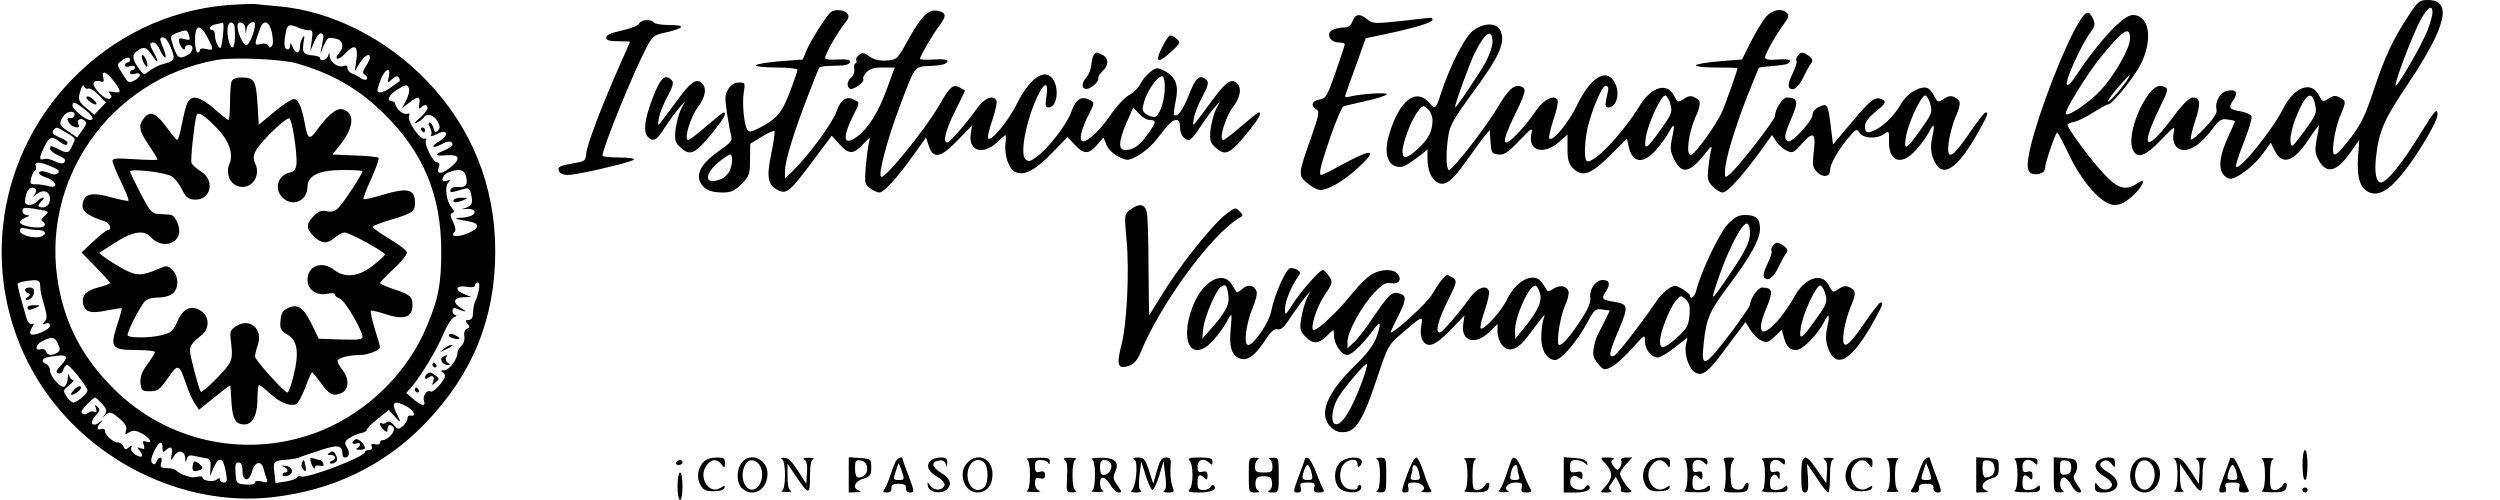<?xml version="1.0" standalone="no"?>
<!DOCTYPE svg PUBLIC "-//W3C//DTD SVG 20010904//EN"
 "http://www.w3.org/TR/2001/REC-SVG-20010904/DTD/svg10.dtd">
<svg version="1.0" xmlns="http://www.w3.org/2000/svg"
 width="1000pt" height="200pt" viewBox="0 0 1000 200"
 preserveAspectRatio="xMidYMid meet">

<g transform="translate(0,200) scale(0.1,-0.1)"
fill="#000000" stroke="none">
<path d="M9634 1937 c-61 -91 -96 -167 -140 -300 -31 -94 -49 -132 -89 -185
-67 -88 -80 -91 -70 -17 4 32 15 77 26 102 24 56 24 60 -2 73 -16 9 -26 8 -44
-4 -24 -15 -25 -15 -40 14 -30 58 -99 32 -142 -54 -45 -88 -174 -248 -189
-233 -3 3 11 47 31 97 20 50 34 97 31 105 -2 7 -23 16 -45 20 -45 7 -49 14
-25 49 18 28 6 41 -30 32 -26 -6 -47 -45 -40 -73 4 -13 -10 -36 -45 -73 -28
-30 -53 -51 -57 -48 -3 4 4 36 16 73 24 71 22 95 -9 95 -13 0 -39 -25 -74 -72
-115 -155 -141 -138 -56 36 34 69 34 72 13 80 -25 10 -51 -11 -82 -66 -37 -65
-56 -147 -42 -183 16 -43 50 -32 114 35 53 55 57 58 51 31 -9 -40 9 -71 41
-71 34 0 71 28 112 82 28 38 37 44 63 40 16 -2 29 -5 29 -7 0 -1 -13 -32 -30
-68 -40 -89 -38 -144 5 -161 23 -9 98 46 136 99 l32 44 16 -32 c31 -62 79 -44
142 55 18 27 33 47 34 46 2 -2 -2 -26 -8 -53 -8 -40 -7 -57 4 -79 32 -65 74
-57 132 26 l34 48 -5 -70 c-5 -81 8 -122 44 -139 37 -17 80 7 136 77 59 73
138 206 138 233 0 31 -10 19 -75 -86 -66 -108 -129 -185 -151 -185 -19 0 -27
38 -20 101 12 106 32 151 129 295 153 229 178 334 78 334 -33 0 -40 -6 -77
-63z m96 13 c0 -10 -9 -43 -20 -71 -25 -64 -124 -233 -128 -221 -4 14 75 220
104 269 27 46 44 55 44 23z m-469 -371 c7 -30 2 -41 -44 -104 -51 -68 -52 -69
-55 -39 -2 17 7 55 18 85 41 105 68 124 81 58z"/>
<path d="M905 1979 c-235 -20 -453 -126 -621 -301 -313 -326 -367 -817 -132
-1199 196 -318 576 -508 936 -468 243 27 450 127 613 296 189 196 280 419 280
688 0 261 -94 494 -273 681 -164 171 -384 281 -596 299 -37 3 -78 7 -92 9 -14
1 -65 -1 -115 -5z m-13 -116 c-2 -27 -7 -50 -9 -53 -7 -8 -23 24 -23 48 0 12
-4 22 -10 22 -20 0 -10 19 13 23 12 2 25 5 28 6 4 0 4 -20 1 -46z m48 -3 c0
-52 -13 -67 -24 -27 -11 41 -7 77 9 77 11 0 15 -12 15 -50z m41 28 l2 -23 4
23 c4 20 33 33 33 15 0 -28 -23 -83 -34 -83 -14 0 -36 48 -36 76 0 24 30 15
31 -8z m107 -20 c5 -27 5 -47 -1 -53 -6 -7 -11 -6 -14 2 -3 8 -14 11 -30 7
-27 -7 -27 -4 -2 64 14 36 37 27 47 -20z m109 20 c15 -6 34 -10 42 -9 11 2 13
-7 8 -41 l-6 -43 16 38 c9 21 21 36 27 34 12 -5 12 -6 3 -52 l-6 -30 14 33
c16 34 18 35 53 26 25 -7 29 -35 7 -58 -8 -8 -11 -17 -7 -20 5 -3 20 6 32 19
38 41 53 33 46 -22 l-7 -48 20 33 c20 31 41 42 41 22 0 -6 -8 -22 -17 -36 -14
-22 -14 -27 -2 -34 7 -5 10 -12 6 -17 -4 -4 -16 -2 -25 5 -9 7 -25 15 -34 18
-10 4 -18 13 -18 21 0 10 -6 13 -15 9 -22 -8 -55 15 -56 39 -1 17 -2 17 -6 3
-4 -17 -33 -26 -33 -10 0 4 -12 9 -26 10 -40 3 -46 11 -40 51 5 26 4 32 -3 21
-6 -8 -11 -25 -11 -37 0 -13 -5 -23 -10 -23 -6 0 -15 10 -20 23 -7 18 -9 19
-9 4 -1 -11 -7 -17 -13 -14 -13 4 -13 29 -3 75 6 25 13 27 52 10z m-367 -38
c26 -50 25 -53 -5 -46 -14 4 -25 2 -25 -4 0 -5 -4 -10 -10 -10 -5 0 -10 23
-10 50 0 63 21 67 50 10z m-76 14 c9 -25 8 -27 -18 -20 -20 5 -23 3 -19 -14 6
-22 23 -38 23 -21 0 6 7 11 15 11 22 0 19 -27 -4 -40 -37 -19 -43 -14 -65 57
-5 17 -1 23 21 31 38 14 40 14 47 -4z m-70 -56 c19 -45 15 -52 -34 -65 -14 -3
-36 -15 -50 -25 -24 -19 -24 -19 -42 4 -28 37 -32 58 -11 73 27 21 39 18 62
-17 23 -37 28 -27 6 12 -18 32 -18 40 -1 40 7 0 19 -13 26 -30 7 -16 16 -30
21 -30 4 0 1 16 -7 35 -17 42 -17 45 0 45 8 0 21 -19 30 -42z m-164 -48 c0 -5
-4 -10 -10 -10 -5 0 -10 -5 -10 -11 0 -6 9 -8 20 -4 11 4 20 2 20 -4 0 -6 -4
-11 -10 -11 -5 0 -10 -5 -10 -11 0 -6 9 -8 20 -4 26 8 26 -11 1 -25 -27 -14
-27 -14 -52 26 -22 36 -22 37 -4 50 22 17 35 18 35 4z m665 -13 c144 -41 250
-102 351 -202 158 -155 229 -327 229 -550 0 -129 -11 -189 -56 -296 -76 -186
-233 -342 -420 -420 -288 -118 -615 -53 -834 166 -120 119 -190 248 -220 407
-80 423 203 831 631 908 66 12 257 4 319 -13z m370 -54 c-6 -27 -6 -27 13 -10
14 13 22 15 27 7 4 -6 5 -12 4 -14 -2 -1 -17 -12 -33 -24 -31 -23 -56 -29 -56
-12 0 6 7 26 14 45 18 42 41 48 31 8z m-1101 -16 c32 -42 33 -51 1 -45 -20 4
-23 2 -15 -7 8 -10 8 -15 -1 -20 -15 -10 -74 49 -64 64 3 7 15 9 25 6 15 -5
17 -2 13 15 -8 31 13 24 41 -13z m-100 -31 c6 2 25 -9 41 -26 l29 -30 -24 -25
-23 -24 -32 27 c-26 21 -32 32 -28 52 8 33 16 47 20 33 3 -7 10 -10 17 -7z
m1282 0 c3 -8 -2 -29 -11 -47 l-17 -32 27 21 c36 29 48 28 42 -4 -3 -18 -1
-22 6 -15 15 15 27 14 27 -1 0 -7 -14 -26 -32 -41 -21 -18 -25 -24 -11 -18 12
6 25 16 28 21 11 19 42 10 55 -15 11 -20 11 -28 1 -38 -9 -9 -13 -7 -17 11 -4
12 -10 22 -16 22 -5 0 -4 -9 2 -20 6 -11 8 -25 4 -31 -3 -6 7 -4 24 5 42 22
52 -4 10 -28 -38 -23 -30 -33 10 -12 27 14 42 13 42 -4 0 -4 -14 -13 -30 -20
-45 -19 -43 -25 6 -21 55 4 59 -15 10 -53 -35 -26 -52 -22 -40 8 4 10 1 16 -7
16 -17 0 -54 74 -45 89 4 6 1 9 -6 6 -17 -6 -69 70 -62 90 4 10 2 13 -8 10
-14 -6 -46 21 -47 40 -1 6 -7 10 -13 10 -23 0 -13 25 17 44 37 24 44 25 51 7z
m-1299 -82 c33 -25 43 -44 23 -44 -18 0 -70 43 -70 57 0 19 9 16 47 -13z m-40
-28 c-3 -6 -10 -10 -16 -8 -15 3 -14 -11 1 -26 14 -14 42 -16 33 -2 -11 17 5
32 21 19 12 -9 11 -16 -7 -40 l-20 -29 -34 23 c-39 25 -42 33 -20 64 16 22 50
21 42 -1z m-31 -67 c39 -24 38 -20 22 -54 -13 -29 -19 -30 -58 -10 -25 13 -30
13 -30 1 0 -7 14 -19 30 -26 17 -7 30 -16 30 -20 0 -16 -14 -18 -41 -5 -15 8
-35 12 -43 9 -21 -8 -20 7 2 50 19 39 29 43 58 21 22 -17 34 -19 34 -6 0 5
-13 14 -30 21 -30 12 -36 21 -23 33 9 10 12 9 49 -14z m-61 -135 c27 -11 35
-18 27 -26 -8 -8 -19 -8 -38 1 -17 7 -31 8 -36 3 -6 -6 4 -14 26 -22 44 -14
52 -47 9 -34 -16 4 -38 7 -51 7 -21 -1 -23 2 -17 26 4 14 10 27 15 29 5 2 6
10 3 18 -7 18 15 18 62 -2z m1659 -39 c9 -34 -1 -47 -32 -43 -15 2 -27 -3 -30
-11 -3 -9 2 -11 17 -7 11 3 30 8 40 11 15 5 21 -1 26 -26 8 -33 2 -44 -30 -53
-12 -3 -9 -4 8 -2 31 4 47 -12 26 -25 -8 -5 -27 -9 -44 -10 -34 -1 -27 -5 28
-14 49 -8 47 -29 -4 -49 -40 -16 -70 -13 -51 6 6 6 4 21 -6 41 -12 23 -12 32
-3 35 9 3 9 8 -2 21 -21 24 -29 81 -15 99 11 13 10 15 -4 9 -27 -10 -22 22 5
33 42 17 64 12 71 -15z m-1721 -52 c4 -3 1 -13 -5 -22 -9 -12 -7 -11 8 2 27
22 54 12 54 -19 0 -25 -19 -39 -41 -32 -8 3 -6 9 5 21 10 9 13 17 8 17 -5 0
-15 -7 -22 -15 -15 -18 -50 -20 -50 -2 1 43 23 70 43 50z m47 -90 c3 -2 -3
-11 -13 -18 -12 -8 -14 -15 -8 -20 20 -12 11 -25 -16 -25 -38 0 -73 11 -73 21
0 6 10 14 23 19 17 7 18 9 5 9 -10 1 -18 8 -18 17 0 14 8 15 48 9 26 -4 49 -9
52 -12z m-37 -73 c29 0 37 -17 12 -26 -26 -10 -85 5 -85 23 0 11 6 14 23 9 12
-3 34 -6 50 -6z m8 -225 c2 -28 1 -24 18 -83 9 -34 10 -47 0 -58 -10 -12 -9
-13 5 -8 10 4 16 1 16 -9 0 -16 -66 -44 -78 -33 -3 4 -1 16 6 26 9 15 9 18 -1
14 -9 -3 -17 9 -24 33 -16 55 -33 119 -33 126 0 7 28 14 63 16 22 1 27 -3 28
-24z m1754 -17 c-4 -18 -10 -37 -14 -43 -3 -5 -6 -17 -7 -25 -1 -8 -2 -23 -3
-32 0 -10 -8 -18 -17 -18 -13 0 -14 -3 -4 -15 10 -12 9 -16 -2 -20 -9 -4 -13
-15 -11 -29 3 -13 -2 -30 -11 -39 -9 -8 -16 -21 -16 -27 0 -27 -32 -70 -53
-71 -12 0 -16 -3 -9 -6 6 -2 12 -10 12 -16 -1 -19 -47 -70 -58 -63 -14 9 -33
-19 -26 -38 9 -23 -11 -20 -43 8 l-28 24 21 24 c36 41 103 152 128 213 13 32
32 62 42 66 11 4 13 8 7 8 -7 1 -13 8 -13 17 0 10 5 14 15 10 38 -15 48 -16
23 -1 -39 22 -36 45 5 46 l32 1 -27 11 c-41 16 -36 37 7 30 23 -4 35 -2 35 6
0 6 5 11 11 11 7 0 8 -12 4 -32z m-1683 -214 c10 -21 9 -27 -3 -35 -21 -13
-39 -11 -45 5 -3 8 -12 12 -19 10 -26 -11 -25 16 2 30 40 21 52 20 65 -10z
m31 -51 c4 -4 -4 -19 -18 -33 -21 -22 -23 -29 -12 -33 9 -3 17 2 20 14 3 10
10 19 16 19 11 0 81 -88 81 -102 0 -12 -41 -47 -56 -48 -7 0 -19 11 -28 24
-15 24 -14 26 11 45 14 12 21 21 15 21 -6 0 -13 8 -15 18 -3 11 -5 7 -6 -10 0
-15 -6 -30 -13 -34 -14 -9 -58 40 -58 65 0 11 -7 21 -15 25 -24 9 -17 24 13
29 48 7 58 7 65 0z m146 -189 c18 -21 20 -28 10 -42 -11 -14 -11 -15 1 -4 19
17 24 16 60 -14 22 -19 29 -32 24 -46 -5 -17 -3 -18 13 -7 15 9 26 8 51 -5 32
-17 46 -43 16 -32 -12 4 -14 1 -9 -14 5 -16 3 -19 -12 -13 -16 6 -16 5 -4 -10
18 -23 8 -32 -18 -15 -12 7 -19 19 -16 27 4 11 3 12 -10 1 -12 -10 -16 -9 -21
4 -3 9 -13 16 -22 16 -19 0 -52 29 -52 46 0 8 -6 11 -15 8 -18 -7 -20 7 -2 26
10 12 9 12 -5 1 -29 -22 -42 -2 -17 25 19 20 20 26 9 37 -10 10 -12 9 -6 -7 4
-13 2 -17 -8 -13 -7 3 -18 1 -24 -5 -6 -6 -16 -7 -22 -3 -8 5 -3 16 16 36 15
16 31 29 34 29 4 0 16 -12 29 -26z m1220 -11 c29 -17 37 -41 12 -35 -6 1 -11
-4 -11 -11 0 -8 -8 -21 -18 -31 -18 -15 -20 -15 -37 4 -12 14 -22 17 -30 10
-6 -5 -15 -7 -18 -3 -4 3 -7 2 -7 -4 0 -6 7 -16 15 -23 12 -10 15 -10 15 4 0
18 15 21 25 5 8 -12 -23 -49 -42 -49 -7 0 -13 -5 -13 -11 0 -6 -9 -9 -19 -6
-14 3 -18 1 -14 -9 3 -8 -1 -14 -11 -14 -9 0 -16 -4 -16 -8 0 -19 -231 -107
-256 -98 -7 3 -14 1 -16 -4 -2 -5 -22 -12 -44 -16 l-42 -6 -4 38 c-7 48 -3 52
47 55 22 2 47 6 55 10 8 4 46 17 84 29 70 23 85 19 86 -17 0 -7 4 -13 9 -13
18 0 22 19 9 40 -11 18 -10 23 7 36 11 8 32 18 47 21 15 3 26 9 25 13 -1 4 18
24 43 44 l45 36 23 -25 c26 -30 28 -26 7 14 -22 44 -6 52 44 24z m-979 -165
c0 -17 3 -19 12 -10 20 20 31 14 25 -15 -5 -28 -5 -28 10 -6 17 26 43 20 44
-11 1 -18 2 -18 6 -2 4 15 11 17 36 11 18 -3 39 -8 47 -9 10 -2 14 -13 12 -37
l-2 -34 14 33 c23 50 39 44 50 -20 6 -31 4 -38 -9 -38 -8 0 -15 5 -15 11 0 8
-4 8 -13 1 -14 -12 -57 -5 -57 8 0 5 -9 6 -20 3 -11 -3 -25 -3 -32 0 -7 2 -17
5 -23 7 -5 1 -16 7 -24 13 -7 7 -19 12 -25 13 -6 0 -19 2 -29 2 -14 2 -17 7
-12 22 8 24 -10 27 -19 3 -5 -11 -10 -13 -17 -6 -7 7 -5 22 7 47 20 41 34 47
34 14z m320 -91 c0 -44 27 -46 38 -3 10 39 37 46 46 12 3 -13 9 -32 13 -42 5
-14 2 -16 -20 -10 -17 4 -27 2 -27 -4 0 -7 -15 -10 -37 -8 -37 3 -38 4 -41 46
-2 33 0 42 12 42 11 0 16 -10 16 -33z"/>
<path d="M572 1755 c6 -14 13 -23 16 -21 7 7 -9 46 -18 46 -5 0 -4 -11 2 -25z"/>
<path d="M926 1674 c-3 -9 -6 -47 -6 -85 0 -38 -3 -69 -6 -69 -3 0 -29 20 -57
45 -55 48 -90 57 -106 26 -6 -10 -16 -48 -23 -85 -7 -36 -15 -66 -19 -66 -3 0
-20 20 -38 45 -45 62 -69 74 -93 45 -26 -32 -23 -51 17 -110 19 -29 35 -54 35
-58 0 -3 -40 -2 -90 1 -69 5 -90 4 -90 -6 0 -7 15 -45 34 -84 19 -39 32 -73
30 -76 -3 -2 -34 4 -70 14 -83 23 -113 13 -114 -37 0 -21 30 -41 88 -59 21 -6
32 -35 13 -35 -4 0 -30 -20 -57 -45 l-48 -45 57 -58 c31 -32 57 -60 57 -64 0
-3 -20 -11 -44 -17 -50 -12 -69 -31 -64 -62 5 -37 30 -45 94 -31 32 6 59 10
61 9 1 -2 -7 -33 -19 -69 -29 -89 -21 -98 78 -98 41 0 74 -4 74 -8 0 -4 -14
-27 -31 -50 -22 -30 -29 -50 -27 -74 3 -30 6 -33 38 -33 30 0 39 6 71 52 41
60 46 58 73 -22 9 -27 24 -62 34 -77 l18 -27 62 50 c34 27 63 49 63 47 1 -2 2
-25 4 -53 3 -66 12 -93 34 -100 46 -14 71 23 71 106 0 27 3 49 6 49 4 0 24
-16 45 -35 40 -36 78 -51 103 -42 8 3 24 33 37 66 12 34 24 61 28 61 3 -1 18
-19 34 -41 32 -47 50 -56 83 -41 30 14 32 56 4 92 -11 14 -20 30 -20 36 0 12
45 24 91 24 30 0 79 19 79 31 0 4 -9 37 -21 74 -11 37 -18 69 -16 72 3 2 26
-3 51 -11 82 -28 116 -17 116 35 0 33 -11 42 -77 63 -29 10 -53 20 -53 24 0 3
25 29 56 58 31 28 54 58 52 65 -2 8 -34 32 -71 54 -36 22 -66 43 -67 47 0 4
33 17 73 29 86 25 97 33 97 68 0 56 -31 62 -135 30 -37 -11 -69 -18 -71 -16
-3 2 11 39 31 82 19 43 33 81 29 84 -3 3 -46 8 -95 9 l-89 4 30 38 c57 72 61
130 9 143 -23 6 -60 -25 -105 -88 -26 -36 -34 -31 -45 32 -14 74 -28 101 -48
96 -10 -3 -45 -26 -77 -53 l-59 -49 -5 85 c-6 93 -13 104 -66 104 -20 0 -34
-6 -38 -16z m-58 -187 c48 -49 67 -104 50 -142 -15 -33 -2 -74 27 -87 53 -24
102 32 76 88 -9 19 -8 31 3 52 20 37 122 136 134 128 11 -7 31 -138 28 -181
-2 -20 -9 -31 -22 -34 -52 -9 -70 -65 -34 -101 40 -40 100 -14 100 44 1 45 48
66 145 66 41 0 75 -2 75 -5 0 -10 -71 -119 -93 -143 -16 -17 -28 -21 -49 -17
-21 5 -33 1 -53 -19 -31 -31 -32 -50 0 -81 29 -30 54 -32 85 -5 13 11 30 20
39 20 19 0 161 -78 161 -88 -1 -4 -22 -24 -48 -44 -56 -45 -112 -51 -155 -18
-49 39 -107 17 -107 -40 0 -39 37 -64 80 -55 18 4 30 3 30 -4 0 -5 9 -12 20
-16 19 -6 90 -126 90 -153 0 -10 -20 -12 -87 -10 l-88 3 -28 58 c-34 68 -56
83 -95 65 -21 -10 -28 -21 -30 -51 -3 -32 1 -39 27 -55 41 -23 48 -71 26 -162
-9 -39 -21 -70 -25 -70 -13 0 -130 130 -130 144 0 7 5 28 11 45 23 65 -32 112
-87 76 -24 -16 -26 -20 -19 -71 5 -43 3 -61 -10 -82 -19 -30 -106 -115 -112
-109 -7 8 -43 142 -43 164 0 21 7 31 49 65 30 25 28 73 -4 94 -39 26 -73 11
-95 -41 -16 -36 -25 -46 -57 -54 -49 -14 -143 -14 -143 -1 0 15 49 112 68 133
10 11 30 17 55 17 24 0 48 7 59 17 24 21 23 68 -2 93 -19 19 -22 19 -58 4 -63
-28 -87 -28 -139 0 -26 15 -59 35 -72 45 l-25 19 64 41 c71 46 116 53 144 22
36 -40 97 -34 111 10 9 27 -13 79 -34 80 -9 1 -29 2 -46 3 -27 1 -34 9 -72 81
-23 44 -42 84 -43 89 0 13 142 -3 168 -20 12 -8 30 -31 40 -52 13 -28 24 -38
45 -40 69 -8 91 75 30 113 -18 11 -34 26 -37 33 -5 11 11 159 20 190 5 18 30
3 82 -51z"/>
<path d="M347 1613 c-4 -3 2 -13 14 -21 26 -18 35 -10 11 11 -10 10 -22 14
-25 10z"/>
<path d="M1685 1480 c3 -5 8 -10 11 -10 2 0 4 5 4 10 0 6 -5 10 -11 10 -5 0
-7 -4 -4 -10z"/>
<path d="M1815 1200 c-7 -12 12 -12 40 0 18 8 17 9 -7 9 -15 1 -30 -3 -33 -9z"/>
<path d="M100 841 c0 -5 6 -12 13 -14 9 -4 8 -8 -3 -16 -8 -6 -10 -11 -5 -11
17 0 30 14 31 33 1 10 -5 17 -17 17 -10 0 -19 -4 -19 -9z"/>
<path d="M110 770 c0 -12 8 -12 35 0 18 8 17 9 -7 9 -16 1 -28 -3 -28 -9z"/>
<path d="M1796 661 c-3 -5 4 -11 16 -14 30 -8 35 -1 9 12 -11 6 -22 7 -25 2z"/>
<path d="M1774 604 c-18 -14 -18 -14 6 -3 31 14 36 19 24 19 -6 0 -19 -7 -30
-16z"/>
<path d="M1773 574 c-17 -7 -4 -34 16 -34 13 0 13 2 2 9 -7 5 -10 14 -7 20 8
12 7 12 -11 5z"/>
<path d="M1730 540 c0 -5 5 -10 11 -10 5 0 7 5 4 10 -3 6 -8 10 -11 10 -2 0
-4 -4 -4 -10z"/>
<path d="M1707 503 c-13 -12 -7 -25 6 -14 17 14 28 4 19 -17 -5 -14 -4 -15 10
-2 16 14 16 16 0 28 -18 14 -26 15 -35 5z"/>
<path d="M1660 440 c0 -5 5 -10 11 -10 5 0 7 5 4 10 -3 6 -8 10 -11 10 -2 0
-4 -4 -4 -10z"/>
<path d="M295 440 c-21 -23 -9 -26 18 -6 10 8 14 17 9 20 -5 3 -17 -3 -27 -14z"/>
<path d="M1423 243 c-7 -3 -13 -9 -13 -14 0 -4 7 -6 15 -3 8 4 15 2 15 -4 0
-6 -6 -13 -12 -15 -7 -3 -3 -6 10 -6 12 -1 22 2 22 7 -1 15 -26 39 -37 35z"/>
<path d="M1320 190 c-13 -8 -12 -10 3 -10 20 0 23 -16 5 -23 -7 -2 -11 -7 -8
-10 3 -3 12 -2 20 3 10 6 11 14 4 29 -7 15 -13 18 -24 11z"/>
<path d="M1241 164 c1 -18 18 -49 18 -35 1 8 8 11 20 8 14 -3 18 -1 14 9 -3 8
-9 14 -13 14 -5 0 -15 3 -24 6 -9 3 -16 2 -15 -2z"/>
<path d="M1207 146 c-3 -8 0 -19 7 -25 10 -9 12 -6 8 14 -5 29 -8 31 -15 11z"/>
<path d="M1133 134 c18 -6 24 -24 7 -24 -5 0 -10 -4 -10 -9 0 -5 9 -7 20 -4
29 8 21 38 -10 40 -15 1 -18 0 -7 -3z"/>
<path d="M776 153 c-3 -4 -6 -14 -6 -24 0 -12 6 -16 20 -12 11 3 20 7 20 10 0
10 -28 32 -34 26z"/>
<path d="M3324 1952 c-16 -11 -81 -113 -98 -154 l-15 -36 -91 -7 c-49 -4 -93
-11 -96 -16 -3 -5 33 -9 80 -9 47 0 86 -4 86 -9 0 -5 -14 -46 -31 -90 -32 -84
-53 -108 -128 -146 -27 -13 -35 -14 -42 -4 -13 22 -21 106 -14 149 6 38 6 40
-19 40 -16 0 -32 -9 -42 -25 -15 -23 -15 -35 -6 -98 6 -40 14 -81 17 -92 5
-17 -4 -28 -47 -57 -66 -46 -92 -86 -79 -122 13 -32 40 -46 91 -46 34 0 48 6
76 34 31 31 34 39 34 98 l1 63 46 28 c25 15 48 26 51 23 2 -3 -3 -44 -13 -91
-20 -96 -14 -127 30 -147 32 -15 46 -3 140 123 l72 96 30 -33 c38 -42 56 -43
95 -1 29 30 30 31 24 7 -4 -14 -9 -57 -13 -96 -5 -67 -4 -72 18 -88 13 -9 29
-16 37 -16 17 0 70 58 134 147 l52 73 11 -33 c17 -54 48 -49 115 21 l58 60 -5
-34 c-11 -67 48 -87 104 -34 18 17 34 30 35 30 2 0 2 -15 0 -34 -6 -48 15
-106 41 -115 36 -14 79 9 145 77 l62 64 29 -31 c36 -39 56 -39 89 -1 l26 30
12 -30 c8 -18 28 -37 49 -47 35 -17 37 -17 78 5 23 13 58 43 77 69 48 62 59
73 76 73 9 0 14 -10 14 -28 0 -29 16 -52 36 -52 7 0 26 21 42 48 17 26 42 61
56 77 l26 30 -17 -34 c-9 -19 -18 -56 -21 -81 -4 -40 -1 -51 19 -69 40 -37 58
-29 132 62 44 55 56 77 41 77 -3 0 -34 -25 -69 -55 -34 -30 -67 -55 -72 -55
-19 0 9 93 39 132 31 40 36 79 14 97 -22 18 -44 2 -96 -69 -25 -34 -53 -71
-62 -83 -17 -22 -18 -22 -12 13 4 19 19 58 35 86 20 38 25 54 16 63 -27 27
-45 11 -72 -60 -24 -61 -47 -91 -59 -78 -2 2 1 27 7 56 13 62 0 96 -46 120
-27 14 -32 13 -55 -4 -14 -11 -33 -33 -41 -49 -8 -16 -29 -37 -46 -45 -16 -9
-49 -44 -73 -79 -43 -64 -98 -114 -114 -104 -12 8 -2 48 27 106 24 47 24 48 4
58 -32 18 -56 3 -73 -45 -16 -49 -91 -147 -139 -182 -27 -20 -33 -21 -46 -9
-19 20 -2 127 36 221 34 84 59 100 49 31 -6 -38 -4 -46 8 -46 35 0 45 80 15
117 -34 40 -91 -1 -143 -105 -36 -72 -107 -155 -114 -134 -2 7 6 40 18 73 11
34 19 68 16 75 -10 26 -45 14 -73 -23 -50 -69 -114 -143 -124 -143 -19 0 -7
48 31 125 22 44 40 81 40 82 0 1 -9 7 -21 13 -27 15 -40 3 -81 -69 -55 -97
-221 -301 -234 -288 -12 11 26 151 74 279 63 167 59 161 119 164 29 1 57 5 63
9 23 14 7 20 -45 17 -30 -2 -55 -1 -55 3 0 10 50 96 76 130 30 40 30 53 -1 61
-39 10 -66 -15 -119 -109 -47 -85 -48 -86 -89 -89 -29 -2 -50 3 -69 16 -22 16
-30 17 -42 6 -9 -7 -14 -16 -11 -20 3 -5 1 -11 -4 -14 -5 -3 -7 -14 -4 -24 2
-10 -3 -24 -11 -31 -18 -15 -21 -37 -6 -46 12 -7 62 29 53 39 -3 3 2 15 12 26
13 15 31 20 66 20 l48 0 -30 -82 c-35 -96 -75 -161 -120 -194 -56 -41 -62 -7
-14 88 24 47 24 48 4 58 -32 18 -56 3 -73 -46 -15 -45 -117 -183 -175 -238
l-31 -30 0 32 c0 38 38 161 93 302 22 58 42 107 44 110 2 2 16 5 31 6 15 0 42
2 60 2 18 1 32 7 32 15 0 8 -15 11 -50 9 -28 -2 -50 0 -50 6 0 14 50 103 77
136 18 22 21 31 12 42 -12 15 -47 18 -65 6z m1335 -305 c-1 -53 -21 -111 -40
-115 -8 -1 -23 4 -34 11 -17 13 -18 19 -7 55 14 46 59 105 73 96 5 -3 9 -24 8
-47z m-59 -127 c27 0 25 -10 -10 -58 -32 -45 -57 -62 -89 -62 -29 0 -27 34 5
109 l27 61 23 -25 c13 -14 32 -25 44 -25z m-1680 -200 c-7 -18 -24 -33 -43
-39 -66 -23 -58 31 11 81 35 25 37 26 40 6 2 -11 -2 -33 -8 -48z"/>
<path d="M7066 1935 c-13 -14 -40 -58 -61 -99 l-37 -74 -89 -7 c-49 -4 -92
-11 -95 -16 -3 -5 33 -9 80 -9 47 0 86 -1 86 -3 0 -7 -48 -144 -61 -172 -23
-54 -111 -175 -126 -175 -20 0 -9 87 18 149 24 55 24 68 -1 81 -15 8 -26 7
-44 -5 -24 -16 -25 -16 -41 14 -27 53 -91 33 -137 -43 -69 -113 -191 -240
-212 -219 -12 12 -6 99 10 154 25 84 56 150 68 146 12 -5 12 -5 1 -54 -5 -25
-3 -33 7 -33 38 0 51 66 22 108 -34 49 -95 8 -147 -101 -34 -70 -99 -148 -110
-130 -3 4 5 38 17 75 13 37 20 72 16 79 -14 22 -56 0 -85 -42 -15 -23 -45 -61
-67 -85 -71 -77 -77 -52 -18 68 44 91 47 103 24 112 -26 10 -50 -11 -89 -76
-49 -85 -188 -263 -200 -258 -11 6 -12 73 -1 141 5 36 25 70 87 155 119 160
144 217 119 265 -18 33 -80 26 -118 -13 -33 -35 -88 -148 -118 -241 -19 -61
-24 -66 -44 -41 -55 66 -123 14 -164 -126 -20 -67 -8 -117 30 -126 24 -6 35 0
97 46 l27 22 0 -36 c0 -47 15 -82 40 -96 30 -16 58 5 116 87 27 38 58 80 70
96 l23 27 3 -47 c3 -44 5 -48 31 -51 22 -3 38 7 84 55 49 51 55 55 49 30 -17
-69 47 -90 109 -36 l35 31 0 -56 c0 -46 4 -61 23 -80 37 -36 71 -24 149 54
l66 66 6 -29 c14 -69 57 -76 109 -18 20 22 43 54 52 71 22 42 26 35 13 -23 -8
-39 -7 -53 9 -85 31 -63 64 -54 131 33 13 17 21 22 18 12 -3 -10 -9 -43 -12
-73 -6 -48 -4 -58 16 -79 13 -14 31 -25 41 -25 18 0 76 63 152 167 l45 63 17
-26 c9 -14 28 -30 42 -37 24 -11 29 -8 63 31 45 50 55 40 44 -44 -5 -44 -3
-55 15 -73 22 -22 51 -19 51 6 0 25 28 76 68 125 36 43 39 45 50 27 15 -23 68
-26 98 -5 20 14 21 13 20 -28 -2 -83 49 -101 107 -37 20 22 43 54 52 71 21 41
26 35 14 -19 -7 -30 -6 -54 1 -77 32 -97 96 -61 189 108 33 61 36 68 23 68 -5
0 -34 -38 -66 -85 -69 -101 -91 -110 -81 -32 4 28 16 72 26 96 24 55 24 68 -1
81 -15 8 -26 7 -44 -5 -24 -16 -25 -16 -41 14 -10 20 -23 31 -36 31 -32 0 -74
-29 -94 -64 -24 -43 -65 -85 -97 -102 -38 -20 -48 -18 -48 11 0 16 13 34 40
56 44 35 48 44 25 53 -26 10 -43 -4 -119 -94 l-74 -88 -7 57 c-13 108 -14 109
-50 93 -15 -7 -25 -20 -25 -32 0 -24 -85 -115 -99 -105 -17 10 -13 28 16 95
28 65 24 79 -19 80 -18 0 -48 -47 -48 -74 0 -15 -140 -196 -178 -230 -22 -19
-22 -19 -22 9 0 43 37 166 87 295 25 63 47 117 49 119 2 2 26 5 54 7 28 2 55
6 61 9 21 14 6 20 -41 17 -33 -3 -50 0 -50 8 0 14 44 92 77 136 17 23 20 33
11 42 -20 20 -57 14 -82 -13z m-1096 -104 c0 -15 -12 -50 -26 -77 -25 -47
-124 -193 -124 -183 0 15 60 180 80 219 41 82 70 99 70 41z m712 -250 c8 -29
4 -39 -37 -96 -59 -84 -70 -90 -62 -37 7 55 63 175 79 170 7 -3 16 -19 20 -37z
m1040 0 c8 -29 4 -39 -37 -96 -59 -84 -70 -90 -62 -37 7 55 63 175 79 170 7
-3 16 -19 20 -37z m-1992 -62 c0 -43 -16 -75 -57 -113 -45 -42 -63 -45 -63
-11 0 33 36 128 62 160 19 25 21 25 39 9 11 -9 19 -30 19 -45z"/>
<path d="M8317 1913 c-56 -89 -159 -353 -193 -493 -19 -78 -18 -107 5 -115 24
-7 51 4 51 21 0 21 42 144 49 144 3 -1 24 -40 46 -87 52 -111 134 -203 183
-203 23 0 43 10 72 36 44 40 58 78 18 50 -43 -30 -78 -21 -131 37 -49 51 -147
183 -147 197 0 4 12 10 28 13 15 3 50 21 77 38 28 18 53 32 57 31 14 -3 110
115 133 165 48 100 31 193 -34 193 -38 0 -136 -105 -226 -241 -21 -32 -34 -45
-38 -36 -6 16 59 160 94 206 19 26 21 34 11 56 -16 34 -28 32 -55 -12z m203
-67 c0 -39 -60 -144 -116 -206 -46 -49 -130 -107 -141 -96 -8 8 83 156 134
220 95 117 123 136 123 82z m-6 -158 c-17 -30 -77 -98 -82 -94 -2 3 15 28 39
55 44 51 56 61 43 39z"/>
<path d="M5410 1915 c-7 -18 -17 -25 -35 -25 -15 0 -35 -5 -46 -10 -27 -15 -8
-50 26 -50 14 0 25 -3 24 -7 0 -5 -17 -55 -37 -113 -34 -96 -39 -105 -64 -108
-31 -4 -37 -26 -12 -40 13 -7 10 -22 -22 -113 -52 -147 -52 -151 -14 -182 17
-15 40 -27 51 -27 31 0 91 34 147 85 83 75 67 84 -42 26 -51 -28 -96 -51 -100
-51 -13 0 -5 33 35 151 23 66 47 122 53 124 6 2 46 11 89 21 43 9 80 21 84 27
5 9 -111 1 -151 -10 -13 -4 -18 -1 -14 8 2 8 22 62 43 120 l38 106 81 17 c117
25 186 46 186 57 0 5 -3 9 -7 8 -5 0 -58 -6 -119 -13 -104 -11 -113 -11 -134
6 -30 25 -49 23 -60 -7z"/>
<path d="M2557 1906 c-3 -8 -34 -20 -69 -28 -43 -9 -63 -18 -63 -28 0 -11 12
-15 48 -15 26 0 47 -1 47 -2 0 -2 -21 -49 -46 -105 -70 -159 -126 -307 -129
-342 -2 -28 -6 -32 -46 -38 -61 -11 -70 -15 -63 -33 4 -9 18 -15 35 -15 37 0
251 50 264 61 5 5 -18 9 -58 9 -37 0 -67 3 -67 8 0 29 121 327 175 430 25 48
30 52 81 63 73 17 78 29 10 29 -30 0 -58 5 -61 10 -9 15 -52 12 -58 -4z"/>
<path d="M4651 1816 c-33 -64 -22 -74 29 -27 43 39 44 41 26 56 -27 21 -28 20
-55 -29z"/>
<path d="M4374 1778 c-4 -6 -8 -24 -9 -40 -2 -16 -10 -37 -19 -47 -32 -36 -10
-64 27 -34 13 10 22 23 20 29 -2 6 6 19 17 29 25 23 26 51 1 65 -25 13 -28 13
-37 -2z"/>
<path d="M7191 1777 c-6 -8 -8 -17 -5 -20 4 -3 -4 -27 -16 -52 -16 -33 -19
-50 -12 -57 15 -15 38 5 57 46 8 17 20 39 27 49 11 15 10 20 -6 33 -24 17 -31
18 -45 1z"/>
<path d="M2611 1609 c-33 -85 -39 -137 -19 -157 21 -21 36 -13 66 36 17 26 42
61 56 77 l26 30 -17 -34 c-9 -19 -18 -56 -21 -81 -4 -40 -1 -51 19 -69 40 -37
58 -29 132 62 44 55 56 77 41 77 -3 0 -34 -25 -69 -55 -34 -30 -67 -55 -72
-55 -19 0 9 93 39 132 31 40 36 79 14 97 -22 18 -44 2 -96 -69 -25 -34 -53
-71 -62 -83 -17 -22 -18 -22 -12 13 4 19 19 58 35 86 20 38 25 54 16 63 -27
27 -45 11 -76 -70z"/>
<path d="M4521 1161 c-24 -18 -24 -20 -15 -117 12 -129 2 -341 -21 -427 -20
-79 -13 -95 31 -80 21 7 34 23 49 59 79 191 281 466 390 531 19 10 19 12 3 28
-16 17 -19 16 -59 -16 -54 -43 -185 -208 -250 -316 -28 -45 -51 -83 -52 -83
-1 0 -2 87 -3 193 0 105 -3 204 -7 220 -9 32 -31 35 -66 8z"/>
<path d="M6910 1102 c-33 -36 -107 -190 -125 -264 -6 -25 -25 -40 -25 -20 0 4
-14 16 -30 26 -28 16 -33 16 -55 2 -13 -9 -31 -26 -40 -38 -75 -109 -166 -226
-179 -231 -23 -9 -20 11 15 94 44 104 43 111 -10 121 -55 9 -57 12 -37 43 19
28 14 45 -13 45 -28 0 -53 -35 -50 -68 3 -21 -8 -47 -35 -88 -44 -68 -75 -104
-89 -104 -14 0 2 109 23 158 11 23 17 49 14 57 -9 22 -35 27 -60 10 -22 -14
-24 -13 -35 8 -7 12 -17 25 -23 29 -36 24 -94 -12 -126 -76 -24 -52 -102 -136
-108 -118 -2 7 6 40 18 73 11 34 19 68 16 75 -10 26 -45 14 -73 -23 -50 -69
-114 -143 -124 -143 -19 0 -7 48 31 125 37 74 39 81 23 93 -9 6 -20 12 -23 12
-10 0 -34 -30 -62 -78 -20 -34 -148 -152 -165 -152 -2 0 10 27 27 60 34 67 37
85 14 94 -33 13 -45 3 -103 -81 -32 -49 -70 -99 -85 -112 l-26 -24 0 27 c0 39
57 142 107 195 34 35 47 43 68 38 31 -5 44 15 25 38 -17 21 -69 19 -106 -4
-18 -11 -57 -51 -87 -89 -51 -63 -125 -132 -142 -132 -17 0 10 90 42 137 34
51 35 54 19 78 -9 14 -20 25 -25 25 -13 0 -88 -86 -122 -139 -29 -44 -29 -45
-29 -15 0 28 26 90 52 127 11 14 10 19 -2 27 -8 6 -22 9 -30 7 -17 -3 -64
-111 -75 -171 -8 -45 -70 -136 -92 -136 -20 0 -9 86 19 152 11 26 18 55 14 63
-9 25 -35 29 -56 10 -11 -10 -21 -16 -23 -14 -2 2 -11 16 -20 32 -37 58 -119
11 -157 -91 -54 -143 -1 -226 83 -133 20 22 43 54 52 70 8 17 17 31 20 31 2 0
1 -24 -2 -54 -7 -70 2 -104 32 -118 32 -15 63 6 105 70 23 36 37 48 50 45 13
-4 28 9 53 49 20 29 45 64 57 78 l21 25 -14 -30 c-8 -17 -18 -52 -22 -78 -7
-42 -5 -51 16 -73 29 -31 53 -31 85 1 14 14 26 25 27 25 1 0 3 -11 3 -25 2
-35 31 -75 53 -75 18 0 62 43 108 105 26 35 29 24 8 -36 -11 -29 -37 -64 -78
-104 -121 -116 -156 -204 -103 -254 17 -16 33 -22 57 -19 44 4 75 56 129 221
42 125 44 128 99 175 80 69 84 71 76 29 -4 -20 -2 -44 4 -56 20 -36 51 -25
112 38 l57 59 -5 -34 c-11 -69 48 -87 104 -32 l33 32 0 -31 c0 -17 8 -41 18
-53 27 -33 63 -20 106 38 19 26 42 56 51 67 15 19 16 19 8 -5 -4 -14 -8 -46
-8 -72 0 -50 24 -88 56 -88 23 0 89 76 127 148 29 54 34 58 61 54 l30 -4 -20
-42 c-11 -22 -24 -48 -29 -57 -5 -9 -12 -32 -15 -51 -5 -28 -2 -40 17 -63 24
-27 25 -27 55 -12 17 9 54 42 82 74 51 57 51 57 51 27 0 -33 26 -64 52 -64 9
0 39 18 67 40 l51 40 -6 -29 c-8 -38 12 -98 37 -111 30 -17 53 2 130 107 l71
95 19 -31 c10 -17 30 -37 44 -43 22 -10 29 -8 54 16 l28 27 8 -28 c9 -38 23
-53 50 -53 25 0 83 59 110 110 21 41 26 35 14 -19 -7 -30 -6 -54 1 -77 32 -97
96 -61 189 108 33 61 36 68 23 68 -5 0 -34 -38 -66 -85 -69 -101 -91 -110 -81
-32 4 28 16 72 26 96 24 55 24 68 -1 81 -15 8 -26 7 -44 -5 -24 -16 -25 -16
-41 14 -27 53 -95 31 -136 -43 -12 -23 -37 -60 -56 -84 -73 -90 -103 -72 -58
34 29 69 26 83 -17 84 -16 0 -48 -46 -48 -69 0 -5 -30 -49 -66 -98 -118 -156
-131 -162 -119 -54 10 97 24 129 103 233 85 114 122 181 122 222 0 41 -16 56
-59 56 -27 0 -42 -8 -71 -38z m90 -33 c0 -36 -17 -71 -83 -169 -63 -92 -71
-102 -62 -70 42 141 114 288 135 275 6 -3 10 -20 10 -36z m-2087 -246 c7 -40
-8 -69 -73 -143 l-31 -35 4 42 c5 45 51 153 70 165 20 13 24 9 30 -29z m1248
-1 c7 -33 -14 -73 -75 -147 l-25 -30 -1 32 c0 60 59 188 83 180 6 -2 14 -18
18 -35z m1141 -1 c8 -29 4 -39 -37 -96 -59 -84 -70 -90 -62 -37 7 55 63 175
79 170 7 -3 16 -19 20 -37z m-544 -83 c-4 -41 -11 -53 -49 -87 -51 -47 -69
-51 -69 -16 0 33 36 128 62 160 20 25 21 25 40 8 16 -15 19 -27 16 -65z
m-1308 -260 c-46 -126 -91 -193 -114 -171 -15 15 -4 73 20 108 34 51 107 135
112 130 3 -2 -6 -33 -18 -67z"/>
<path d="M7091 1017 c-6 -8 -8 -17 -5 -20 4 -3 -4 -27 -16 -52 -16 -33 -19
-50 -12 -57 15 -15 38 5 57 46 8 17 20 39 27 49 11 15 10 20 -6 33 -24 17 -31
18 -45 1z"/>
<path d="M9210 140 c0 -33 4 -60 10 -60 6 0 10 27 10 60 0 33 -4 60 -10 60 -6
0 -10 -27 -10 -60z"/>
<path d="M2816 154 c-25 -24 -31 -64 -15 -93 12 -21 22 -26 54 -26 23 0 40 5
43 13 3 11 1 11 -17 0 -44 -27 -88 40 -57 87 19 29 43 32 62 8 12 -17 13 -16
14 5 0 19 -5 22 -34 22 -19 0 -42 -7 -50 -16z"/>
<path d="M2966 148 c-22 -30 -20 -81 2 -101 44 -40 102 -6 102 59 0 59 -72 88
-104 42z m78 -20 c20 -57 -29 -115 -61 -72 -16 22 -17 58 -2 85 15 29 51 21
63 -13z"/>
<path d="M3128 163 c7 -3 12 -26 12 -63 0 -37 -5 -60 -12 -63 -7 -3 1 -5 17
-5 17 0 24 2 18 5 -8 3 -13 24 -13 56 l0 52 35 -52 c50 -74 55 -74 55 1 0 42
4 66 13 69 6 3 -1 6 -18 6 -20 0 -25 -2 -17 -8 9 -5 12 -24 10 -52 l-3 -44
-34 53 c-24 37 -39 52 -55 51 -11 0 -15 -3 -8 -6z"/>
<path d="M3395 100 l0 -70 30 1 c17 1 22 3 13 6 -30 8 -21 38 15 48 28 9 32
14 32 45 0 34 -1 35 -45 38 l-45 3 0 -71z m73 31 c4 -23 -11 -41 -35 -41 -8 0
-13 14 -13 36 0 31 3 35 23 32 14 -2 23 -11 25 -27z"/>
<path d="M3582 153 c-5 -10 -15 -36 -22 -58 -7 -22 -17 -46 -23 -52 -7 -10 -4
-13 11 -13 13 0 19 6 18 18 -1 13 7 17 29 17 22 0 30 -4 29 -17 -1 -11 5 -18
17 -18 17 0 17 4 -6 65 -14 36 -25 68 -25 70 0 12 -20 3 -28 -12z m26 -40 c10
-31 10 -33 -13 -33 -22 0 -23 2 -12 35 6 19 11 34 12 32 1 -1 7 -17 13 -34z"/>
<path d="M3720 155 c-17 -20 -6 -42 30 -63 17 -9 29 -24 28 -32 -5 -22 -40
-25 -56 -4 -13 18 -14 18 -10 -1 4 -24 51 -33 74 -14 24 20 16 46 -22 68 -38
23 -41 44 -7 49 14 2 23 -3 26 -15 4 -14 5 -13 6 5 1 18 -4 22 -28 22 -16 0
-34 -7 -41 -15z"/>
<path d="M3870 150 c-40 -40 -14 -120 39 -120 37 0 61 28 61 73 0 62 -57 90
-100 47z m68 -2 c16 -16 16 -80 0 -96 -29 -29 -68 -2 -68 48 0 50 39 77 68 48z"/>
<path d="M4108 163 c7 -3 12 -26 12 -63 0 -37 -5 -60 -12 -63 -7 -3 5 -5 27
-5 22 0 32 2 23 5 -11 3 -18 14 -18 30 0 20 4 24 20 20 15 -4 20 0 20 13 0 13
-5 17 -20 13 -16 -4 -20 0 -20 21 0 21 5 26 24 26 13 0 27 -6 29 -12 3 -8 6
-6 6 5 1 14 -8 17 -51 16 -29 0 -47 -3 -40 -6z"/>
<path d="M4258 161 c10 -6 13 -26 10 -70 -3 -60 -2 -61 22 -60 14 0 19 3 13 6
-8 3 -13 26 -13 63 0 37 5 60 13 63 6 3 -4 6 -23 6 -23 0 -30 -2 -22 -8z"/>
<path d="M4368 163 c7 -3 12 -26 12 -63 0 -37 -5 -60 -12 -63 -7 -3 3 -5 22
-5 19 0 29 2 23 5 -7 2 -13 16 -13 29 0 33 21 30 42 -6 9 -17 24 -30 33 -30
13 0 12 5 -5 28 -18 25 -19 32 -9 55 18 39 -2 57 -60 56 -25 0 -40 -3 -33 -6z
m76 -19 c7 -19 -10 -44 -30 -44 -9 0 -14 11 -14 30 0 23 5 30 19 30 10 0 22
-7 25 -16z"/>
<path d="M4538 161 c16 -9 6 -112 -12 -123 -6 -4 3 -8 19 -8 17 0 25 4 18 8
-8 5 -9 24 -5 62 l7 54 18 -57 c10 -31 22 -57 27 -57 5 0 17 26 27 58 l17 57
7 -55 c5 -38 4 -57 -4 -62 -7 -5 -1 -8 15 -8 26 0 26 1 16 30 -5 17 -8 48 -6
70 3 35 1 40 -18 40 -17 0 -24 -10 -36 -52 l-15 -53 -17 53 c-15 45 -21 52
-44 52 -18 0 -23 -3 -14 -9z"/>
<path d="M4758 158 c16 -16 16 -100 0 -116 -9 -9 -1 -12 39 -12 49 0 74 13 58
28 -4 4 -10 1 -12 -5 -3 -7 -16 -13 -29 -13 -20 0 -24 5 -24 30 0 32 9 37 28
18 9 -9 12 -7 12 9 0 16 -5 20 -20 16 -16 -4 -20 0 -20 21 0 28 26 36 48 14 9
-9 12 -8 12 5 0 14 -10 17 -52 17 -40 0 -49 -3 -40 -12z"/>
<path d="M4995 100 c0 -68 1 -70 25 -70 18 0 21 3 12 9 -8 4 -12 19 -10 32 2
19 9 24 33 24 24 0 31 -5 33 -24 2 -13 -2 -28 -10 -32 -9 -6 -6 -9 12 -9 24 0
25 2 25 70 0 68 -1 70 -25 69 -14 0 -19 -3 -12 -6 6 -2 12 -16 12 -29 0 -21
-5 -24 -35 -24 -30 0 -35 3 -35 24 0 13 6 27 13 29 6 3 1 6 -13 6 -24 1 -25
-1 -25 -69z"/>
<path d="M5220 166 c0 -3 -11 -35 -25 -71 -23 -61 -23 -65 -5 -65 13 0 17 5
13 20 -5 17 0 20 27 20 27 0 32 -3 27 -20 -4 -16 0 -20 20 -20 17 0 22 4 16
12 -4 7 -17 37 -28 67 -11 30 -26 56 -32 59 -7 2 -13 1 -13 -2z m24 -48 c9
-35 8 -38 -14 -38 -11 0 -20 3 -20 8 0 19 13 52 20 52 4 0 10 -10 14 -22z"/>
<path d="M5360 150 c-26 -26 -26 -81 -2 -103 23 -21 78 -22 86 -2 3 8 1 15 -4
15 -6 0 -10 -5 -10 -11 0 -6 -12 -9 -27 -7 -34 4 -52 44 -37 86 11 33 64 46
64 16 0 -13 3 -15 11 -7 6 6 8 16 5 22 -12 18 -65 12 -86 -9z"/>
<path d="M5508 163 c7 -3 12 -26 12 -63 0 -37 -5 -60 -12 -63 -7 -3 -2 -6 12
-6 24 -1 25 1 25 69 0 68 -1 70 -25 69 -14 0 -19 -3 -12 -6z"/>
<path d="M5628 100 c-23 -64 -24 -70 -8 -70 13 0 17 6 13 20 -4 17 0 20 25 20
30 0 51 -24 29 -34 -7 -2 1 -5 17 -5 21 -1 26 2 18 12 -5 6 -18 38 -28 70 -10
31 -23 57 -29 57 -7 0 -24 -31 -37 -70z m46 18 c9 -35 8 -38 -15 -38 -15 0
-19 4 -15 16 3 9 6 22 6 30 0 22 17 16 24 -8z"/>
<path d="M5858 163 c7 -3 12 -26 12 -63 0 -37 -5 -60 -12 -63 -7 -3 10 -6 38
-6 39 -1 53 3 58 15 9 24 -3 32 -15 11 -6 -9 -19 -17 -29 -17 -18 0 -20 7 -20
59 0 38 4 61 13 64 6 3 -4 5 -23 5 -19 0 -29 -2 -22 -5z"/>
<path d="M6047 163 c-2 -4 -12 -33 -22 -63 -10 -30 -23 -58 -29 -62 -6 -4 3
-7 19 -7 17 0 25 3 18 5 -22 10 -1 34 29 34 25 0 29 -3 25 -20 -4 -16 0 -20
19 -20 20 0 23 3 14 18 -6 9 -19 39 -29 67 -18 47 -34 65 -44 48z m23 -37 c0
-8 3 -21 6 -30 4 -12 0 -16 -15 -16 -23 0 -24 3 -15 38 7 24 24 30 24 8z"/>
<path d="M6255 100 l0 -70 47 0 c44 0 68 13 53 28 -3 3 -10 1 -14 -7 -12 -19
-55 -10 -59 13 -6 27 13 42 33 26 13 -10 15 -9 15 7 0 16 -5 19 -25 15 -22 -4
-25 -1 -25 22 0 20 5 26 23 26 13 0 29 -6 36 -12 11 -11 13 -10 9 2 -3 10 -20
16 -49 18 l-44 3 0 -71z"/>
<path d="M6414 154 c29 -28 37 -53 26 -73 -5 -11 -17 -27 -26 -35 -14 -15 -13
-16 13 -16 17 0 23 3 16 8 -10 6 -9 13 4 31 l16 24 13 -24 c7 -13 10 -27 8
-31 -3 -5 7 -8 23 -8 15 0 23 4 17 8 -15 10 -44 55 -44 68 0 6 11 23 25 38
l24 26 -24 0 c-15 0 -23 -5 -20 -12 3 -7 0 -20 -5 -28 -9 -13 -12 -12 -25 4
-12 16 -12 22 -2 28 7 5 -1 8 -21 8 -30 0 -32 -1 -18 -16z"/>
<path d="M6596 154 c-25 -24 -31 -64 -15 -93 12 -21 22 -26 54 -26 23 0 40 5
43 13 3 11 1 11 -17 0 -44 -27 -88 40 -57 87 19 29 43 32 62 8 12 -17 13 -16
14 5 0 19 -5 22 -34 22 -19 0 -42 -7 -50 -16z"/>
<path d="M6738 163 c7 -3 12 -26 12 -63 0 -37 -5 -60 -12 -63 -7 -3 13 -6 45
-6 47 -1 57 2 57 16 0 13 -3 14 -12 5 -7 -7 -22 -12 -35 -12 -19 0 -23 5 -23
30 0 32 9 37 28 18 9 -9 12 -7 12 9 0 16 -5 20 -20 16 -16 -4 -20 0 -20 21 0
28 26 36 48 14 9 -9 12 -8 12 5 0 14 -9 17 -52 16 -29 0 -47 -3 -40 -6z"/>
<path d="M6896 159 c4 -6 7 -33 7 -59 0 -26 -3 -53 -7 -59 -5 -7 8 -11 42 -11
41 0 51 3 55 20 6 24 -8 27 -17 4 -3 -9 -15 -14 -28 -12 -20 3 -23 10 -26 51
-2 27 2 55 9 63 9 11 7 14 -15 14 -18 0 -25 -4 -20 -11z"/>
<path d="M7048 163 c7 -3 12 -26 12 -63 0 -37 -5 -60 -12 -63 -7 -3 13 -6 45
-6 47 -1 57 2 57 16 0 13 -3 14 -12 5 -7 -7 -22 -12 -35 -12 -19 0 -23 5 -23
30 0 30 23 43 33 18 3 -7 6 -3 6 9 1 16 -3 20 -19 16 -16 -4 -20 0 -20 21 0
28 26 36 48 14 9 -9 12 -8 12 5 0 14 -9 17 -52 16 -29 0 -47 -3 -40 -6z"/>
<path d="M7205 100 c0 -56 3 -70 15 -70 12 0 14 12 12 57 l-4 58 39 -57 c21
-32 41 -58 46 -58 4 0 7 29 7 64 0 42 4 66 13 69 6 3 -1 6 -18 6 -20 0 -25 -2
-17 -8 9 -5 12 -23 10 -51 l-3 -43 -35 51 c-50 74 -65 69 -65 -18z"/>
<path d="M7406 154 c-25 -24 -31 -64 -15 -93 12 -21 22 -26 54 -26 23 0 40 5
43 13 3 11 1 11 -17 0 -44 -27 -88 40 -57 87 19 29 43 32 62 8 12 -17 13 -16
14 5 0 19 -5 22 -34 22 -19 0 -42 -7 -50 -16z"/>
<path d="M7548 163 c7 -3 12 -26 12 -63 0 -37 -5 -60 -12 -63 -7 -3 3 -5 22
-5 19 0 29 2 23 5 -8 3 -13 26 -13 63 0 37 5 60 13 63 6 3 -4 5 -23 5 -19 0
-29 -2 -22 -5z"/>
<path d="M7692 153 c-5 -10 -15 -36 -22 -58 -7 -22 -17 -46 -23 -52 -7 -10 -4
-13 11 -13 13 0 19 6 18 18 -1 13 7 17 29 17 22 0 30 -4 29 -17 -1 -11 5 -18
17 -18 17 0 17 4 -6 65 -14 36 -25 68 -25 70 0 12 -20 3 -28 -12z m26 -40 c10
-31 10 -33 -13 -33 -22 0 -23 2 -12 35 6 19 11 34 12 32 1 -1 7 -17 13 -34z"/>
<path d="M7905 100 l0 -70 30 1 c17 1 22 3 13 6 -30 8 -21 38 15 48 28 9 32
14 32 45 0 34 -1 35 -45 38 l-45 3 0 -71z m73 31 c4 -23 -11 -41 -35 -41 -8 0
-13 14 -13 36 0 31 3 35 23 32 14 -2 23 -11 25 -27z"/>
<path d="M8058 163 c7 -3 12 -26 12 -63 0 -37 -5 -60 -12 -63 -7 -3 13 -6 45
-6 47 -1 57 2 57 16 0 13 -3 14 -12 5 -7 -7 -22 -12 -35 -12 -19 0 -23 5 -23
30 0 32 9 37 28 18 9 -9 12 -7 12 9 0 16 -5 20 -20 16 -16 -4 -20 0 -20 21 0
28 26 36 48 14 9 -9 12 -8 12 5 0 14 -9 17 -52 16 -29 0 -47 -3 -40 -6z"/>
<path d="M8215 100 c0 -68 1 -70 25 -69 14 0 19 3 13 6 -18 7 -16 53 2 53 8 0
21 -13 30 -30 9 -17 22 -30 31 -30 12 0 11 6 -6 30 -17 24 -19 34 -10 45 6 8
10 24 8 37 -3 20 -10 23 -48 26 l-45 3 0 -71z m70 30 c0 -18 -6 -26 -22 -28
-20 -3 -23 1 -23 28 0 27 3 31 23 28 16 -2 22 -10 22 -28z"/>
<path d="M8390 155 c-17 -20 -6 -42 30 -63 17 -9 29 -24 28 -32 -5 -22 -40
-25 -55 -4 -12 17 -13 16 -13 -4 0 -18 6 -22 33 -22 64 0 77 46 22 79 -38 22
-44 38 -19 48 11 4 22 -1 30 -12 13 -18 14 -18 14 3 0 18 -6 22 -29 22 -16 0
-34 -7 -41 -15z"/>
<path d="M8536 148 c-22 -30 -20 -81 2 -101 44 -40 102 -6 102 59 0 59 -72 88
-104 42z m78 -20 c20 -57 -29 -115 -61 -72 -16 22 -17 58 -2 85 15 29 51 21
63 -13z"/>
<path d="M8698 163 c7 -3 12 -26 12 -63 0 -37 -5 -60 -12 -63 -7 -3 1 -5 17
-5 17 0 24 2 18 5 -8 3 -13 24 -13 56 l0 52 35 -52 c50 -74 55 -74 55 1 0 42
4 66 13 69 6 3 -1 6 -18 6 -20 0 -25 -2 -17 -8 9 -5 12 -24 10 -52 l-3 -44
-34 53 c-24 37 -39 52 -55 51 -11 0 -15 -3 -8 -6z"/>
<path d="M8920 166 c0 -3 -11 -35 -25 -71 -23 -61 -23 -65 -5 -65 13 0 17 5
13 20 -5 17 0 20 27 20 27 0 32 -3 27 -20 -4 -16 0 -20 20 -20 17 0 22 4 16
12 -4 7 -17 37 -28 67 -11 30 -26 56 -32 59 -7 2 -13 1 -13 -2z m24 -48 c9
-35 8 -38 -14 -38 -11 0 -20 3 -20 8 0 19 13 52 20 52 4 0 10 -10 14 -22z"/>
<path d="M9048 163 c7 -3 12 -26 12 -63 0 -37 -5 -60 -12 -63 -7 -3 10 -6 38
-6 39 -1 53 3 58 15 9 24 -3 32 -15 11 -6 -9 -19 -17 -29 -17 -18 0 -20 7 -20
59 0 38 4 61 13 64 6 3 -4 5 -23 5 -19 0 -29 -2 -22 -5z"/>
<path d="M2705 150 c-3 -5 1 -10 9 -10 9 0 16 5 16 10 0 6 -4 10 -9 10 -6 0
-13 -4 -16 -10z"/>
<path d="M2710 55 c0 -30 5 -55 10 -55 6 0 10 25 10 55 0 30 -4 55 -10 55 -5
0 -10 -25 -10 -55z"/>
<path d="M9210 40 c0 -5 5 -10 10 -10 6 0 10 5 10 10 0 6 -4 10 -10 10 -5 0
-10 -4 -10 -10z"/>
</g>
</svg>

